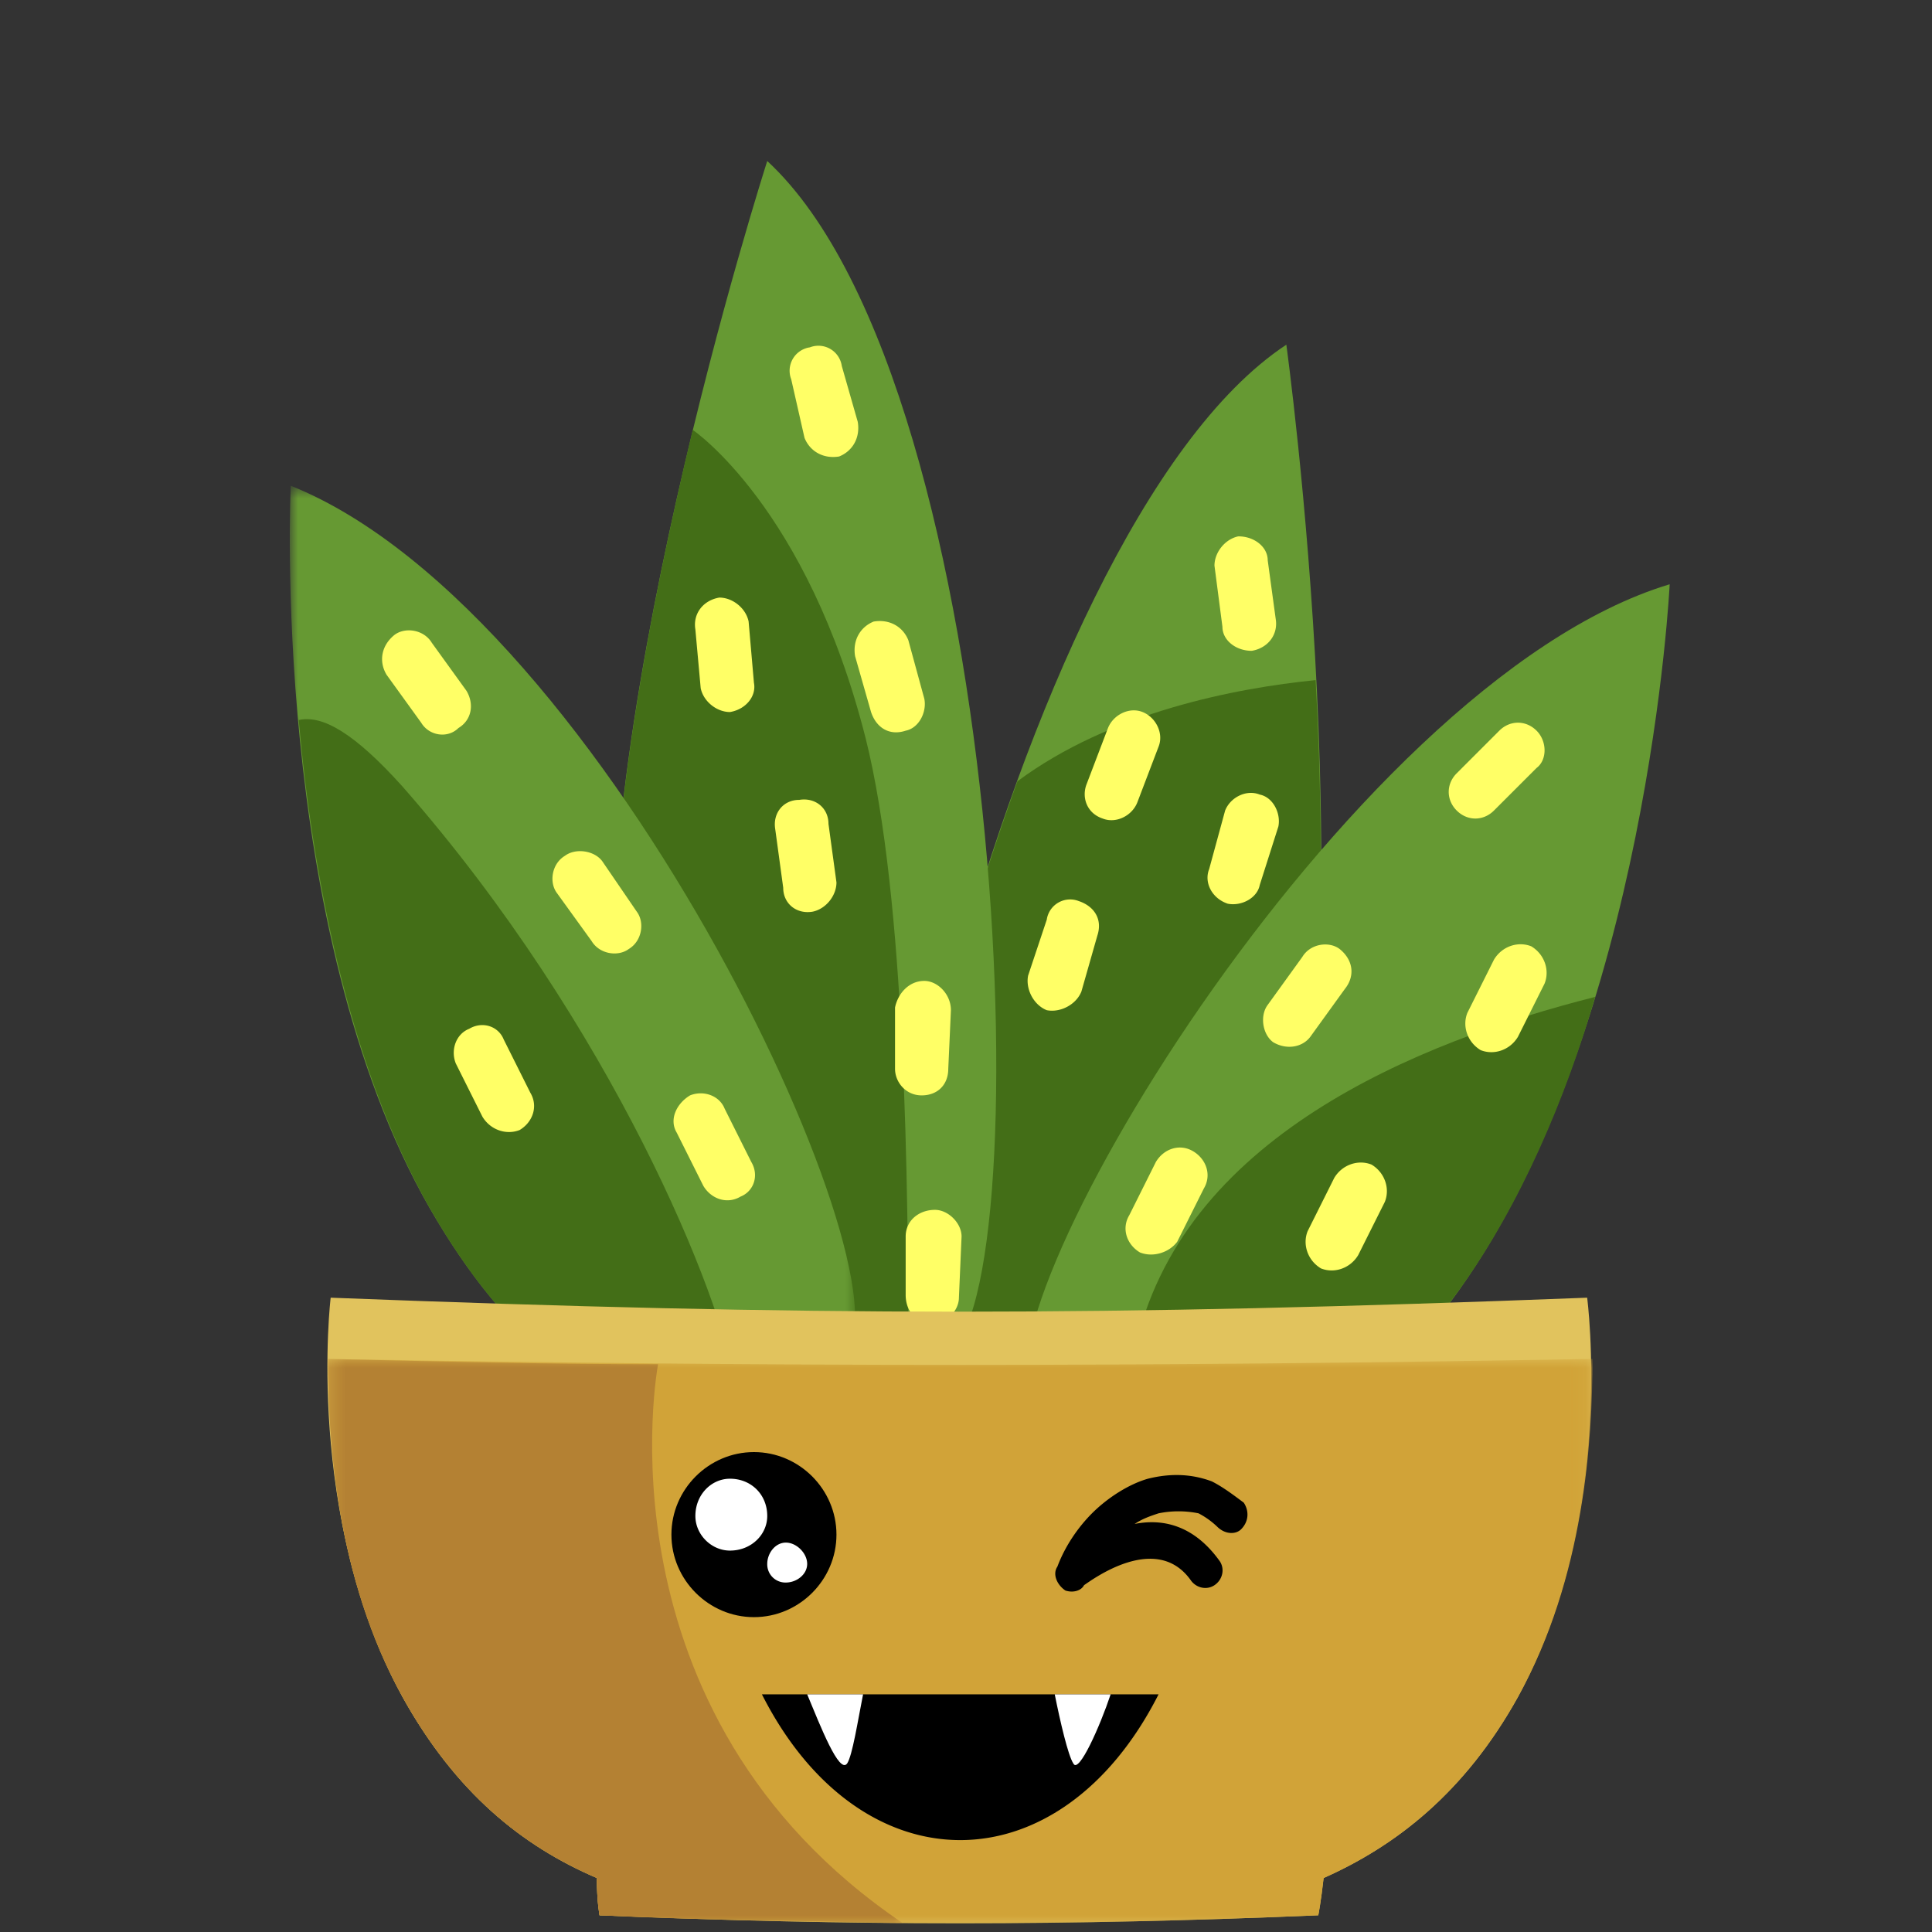 <svg xmlns="http://www.w3.org/2000/svg" xmlns:xlink="http://www.w3.org/1999/xlink" width="120" height="120"><rect width="100%" height="100%" fill="#333333" stroke="none"/><defs><path id="a" d="M0 .714h35.114v57.337H0z"/><path id="c" d="M.373.948h78.538V36H.374z"/><path id="e" d="M.373.948h35.715V36H.372z"/></defs><g fill="none" fill-rule="evenodd"><path fill="#693" d="M79.897 21.409s5.291 38.36-.662 57.375c-5.952 19.014-17.36 16.204-22.983 13.888-5.786-2.149 6.118-59.689 23.645-71.263"/><path fill="#436E17" d="M81.716 42.242c.661 12.07.496 26.787-2.48 36.542-2.977 9.258-7.11 13.392-11.409 14.88l-7.606.332s-1.984-3.97-3.637-21.991c1.487-7.441 3.802-15.708 6.613-23.48 5.787-4.298 13.56-5.786 18.52-6.282"/><path fill="#693" d="M47.655 10S35.75 47.037 38.396 66.713c2.48 19.676 14.054 18.683 20.172 17.361C64.685 82.751 63.032 24.22 47.655 10"/><path fill="#436E17" d="M43.025 26.7c-2.976 12.401-6.118 28.935-4.629 40.013 2.15 17.527 11.574 18.684 18.022 17.693 0-10.582-.165-28.605-2.645-38.526C50.135 31.495 43.025 26.7 43.025 26.7"/><g transform="translate(18 29.458)"><mask id="b" fill="#fff"><use xlink:href="#a"/></mask><path fill="#693" d="M.059.714s-1.323 27.447 8.597 44.81C18.742 63.048 29.16 58.087 34.285 54.78 39.412 51.475 19.9 8.651.06.714" mask="url(#b)"/></g><path fill="#436E17" d="M18.555 44.722c.827 9.26 2.976 21.164 8.102 30.258 6.448 11.243 13.062 13.228 18.353 12.236.496-.33.827-.66.66-1.158-.825-5.457-7.604-22.32-20.667-37.202-2.976-3.307-4.96-4.465-6.448-4.134"/><path fill="#693" d="M103.707 36.29s-1.323 27.282-13.063 43.816c-11.739 16.535-21.66 10.582-26.289 6.779-4.795-3.803 19.015-44.477 39.352-50.595"/><path fill="#436E17" d="M99.077 61.918c-1.819 6.283-4.629 12.896-8.433 18.187-7.77 10.75-14.55 11.906-19.84 10.417-.662-1.818-.828-3.967-.33-6.613 2.81-13.227 17.525-19.18 28.603-21.99"/><path fill="#FF6" d="M24.507 39.431c.662-.496 1.819-.33 2.315.496l2.149 2.976c.496.827.33 1.82-.496 2.315-.661.662-1.818.496-2.314-.33l-2.15-2.977c-.496-.827-.331-1.818.496-2.48m10.582 13.724c.662-.496 1.819-.33 2.315.331l2.149 3.141c.496.662.33 1.82-.496 2.315-.661.496-1.818.331-2.314-.496l-2.15-2.976c-.496-.662-.331-1.819.496-2.315m7.771 14.881c.827-.331 1.82 0 2.15.827l1.653 3.306c.496.827.165 1.82-.66 2.15-.828.496-1.82.166-2.316-.661l-1.654-3.307c-.496-.827 0-1.82.827-2.315m-13.723-4.133c.827-.496 1.819-.166 2.149.66l1.654 3.308c.496.827.165 1.819-.661 2.315-.827.33-1.82 0-2.315-.827l-1.654-3.307c-.33-.826 0-1.818.827-2.15M50.3 21.575a1.467 1.467 0 0 1 1.985 1.157l.992 3.471c.166.994-.33 1.82-1.157 2.15-.992.165-1.82-.33-2.15-1.157l-.826-3.638a1.467 1.467 0 0 1 1.157-1.983m3.968 17.03c.992-.165 1.819.33 2.149 1.157l.993 3.638c.165.827-.331 1.819-1.158 1.984-.992.33-1.819-.165-2.15-1.157l-.992-3.473c-.165-.992.331-1.818 1.158-2.15m3.141 22.322c.828 0 1.654.827 1.654 1.819l-.165 3.638c0 .992-.661 1.653-1.654 1.653-.992 0-1.653-.827-1.653-1.653V62.58c.165-.827.827-1.654 1.819-1.654m.661 14.22c.827 0 1.653.827 1.653 1.653l-.165 3.803c0 .827-.826 1.653-1.653 1.653-.992 0-1.654-.826-1.654-1.818v-3.638c0-.992.827-1.653 1.819-1.653M49.64 49.683c.991-.166 1.818.496 1.818 1.488l.496 3.637c0 .827-.66 1.654-1.488 1.819-.992.166-1.819-.496-1.819-1.487l-.496-3.638c-.165-.992.496-1.82 1.488-1.82M44.68 37.117c.826 0 1.652.661 1.818 1.488l.33 3.803c.165.827-.496 1.653-1.488 1.818-.827 0-1.653-.661-1.819-1.487l-.33-3.638c-.166-.992.496-1.819 1.488-1.984m32.241-3.803c.993 0 1.82.662 1.82 1.488l.496 3.638c.165.992-.496 1.818-1.488 1.984-.992 0-1.82-.662-1.82-1.488l-.495-3.803c0-.827.66-1.653 1.488-1.82m-5.952 10.913c.827.331 1.323 1.323.992 2.15l-1.323 3.472c-.331.827-1.322 1.323-2.15.992-.991-.33-1.322-1.323-.991-2.15l1.323-3.472c.33-.826 1.322-1.323 2.149-.992M67 55.966c.992.331 1.488 1.157 1.157 2.15l-.99 3.472c-.333.826-1.324 1.322-2.15 1.157-.828-.33-1.324-1.323-1.159-2.15l1.158-3.472A1.467 1.467 0 0 1 67 55.966m11.244-6.614c.827.165 1.323 1.157 1.158 1.984l-1.158 3.638c-.165.826-1.157 1.322-1.984 1.157-.992-.33-1.488-1.323-1.157-2.15l.992-3.637c.33-.827 1.322-1.323 2.149-.992M74.11 71.508c.827.496 1.157 1.488.661 2.315l-1.653 3.307c-.496.661-1.488.992-2.315.661-.827-.496-1.157-1.488-.66-2.314l1.652-3.308c.496-.826 1.488-1.157 2.315-.66m9.094-12.567c.827.661.992 1.653.331 2.48l-2.15 2.977c-.496.661-1.488.826-2.314.33-.662-.496-.827-1.653-.33-2.315l2.148-2.976c.496-.827 1.654-.992 2.315-.496M95.44 45.384c.661.661.661 1.82 0 2.314l-2.647 2.646c-.66.662-1.653.662-2.314 0-.662-.66-.662-1.653 0-2.314l2.646-2.646c.661-.662 1.653-.662 2.314 0m-.33 13.393c.827.496 1.157 1.488.827 2.315l-1.654 3.307c-.496.827-1.488 1.157-2.315.827-.826-.496-1.157-1.49-.826-2.315l1.653-3.307c.496-.827 1.488-1.158 2.315-.827m-9.921 13.558c.827.496 1.157 1.488.827 2.314l-1.654 3.307c-.496.827-1.488 1.158-2.315.827-.826-.496-1.157-1.488-.826-2.314l1.653-3.308c.496-.826 1.488-1.157 2.315-.826"/><path fill="#E1C35D" d="M20.539 80.602s-1.654 13.559 4.464 24.802c3.307 5.952 7.44 9.26 12.07 11.243 0 1.488.166 2.315.166 2.315 15.707.66 29.1.66 44.642 0 0 0 .166-.827.331-2.315 4.464-1.983 8.763-5.291 12.07-11.243 6.118-11.243 4.299-24.802 4.299-24.802-29.927 1.158-48.115 1.158-78.042 0"/><g transform="translate(20 83.458)"><mask id="d" fill="#fff"><use xlink:href="#c"/></mask><path fill="#D1A338" d="M.373.948c0 4.96.497 13.557 4.63 20.997 3.307 5.953 7.44 9.26 12.07 11.243 0 1.49.165 2.316.165 2.316 15.709.662 29.1.662 44.644 0 0 0 .165-.826.33-2.316 4.465-1.983 8.763-5.29 12.07-11.243 4.133-7.44 4.63-16.038 4.63-20.997-28.274.494-50.265.494-78.538 0" mask="url(#d)"/></g><g transform="translate(20 83.458)"><mask id="f" fill="#fff"><use xlink:href="#e"/></mask><path fill="#B48133" d="M.373.948c0 4.96.497 13.557 4.63 20.997 3.307 5.953 7.44 9.26 12.07 11.243 0 1.49.165 2.316.165 2.316 6.614.33 12.733.33 18.85.497C16.741 22.938 20.874 1.278 20.874 1.278c-6.613 0-13.392-.165-20.502-.33" mask="url(#f)"/></g><path fill="#000" d="M46.829 100.444c2.81 0 5.125-2.315 5.125-5.126 0-2.811-2.314-5.126-5.125-5.126s-5.126 2.315-5.126 5.126c0 2.81 2.315 5.126 5.126 5.126"/><path fill="#FFF" d="M45.34 96.31c1.323 0 2.315-.992 2.315-2.15 0-1.323-.992-2.314-2.315-2.314-1.157 0-2.149.99-2.149 2.315 0 1.157.992 2.149 2.15 2.149m3.472 1.984c.661 0 1.322-.496 1.322-1.157 0-.662-.66-1.323-1.322-1.323s-1.158.661-1.158 1.323a1.13 1.13 0 0 0 1.158 1.157"/><path fill="#000" d="M77.252 93.333c.33.496.33 1.158-.166 1.654-.33.33-.992.33-1.488-.166a5.008 5.008 0 0 0-1.157-.826 6.237 6.237 0 0 0-2.48 0c-.496.165-.992.33-1.488.661 1.653-.33 3.637 0 5.29 2.315.33.496.166 1.157-.33 1.488-.496.331-1.158.165-1.488-.33-2.15-2.977-6.118 0-6.614.33-.165.331-.661.496-1.157.331-.496-.33-.827-.992-.496-1.488.496-1.323 1.323-2.48 2.149-3.307.992-.992 2.315-1.819 3.472-2.149 1.323-.33 2.646-.33 3.969.165.66.331 1.322.826 1.984 1.322m-29.927 11.906H71.96c-6.117 12.07-18.518 12.07-24.636 0"/><path fill="#FFF" d="M50.135 105.239h3.472c-.33 1.652-.66 3.802-.992 4.298-.496.661-1.653-2.315-2.48-4.299m18.849.001h-3.472c.331 1.652.826 3.802 1.158 4.298.33.661 1.653-2.315 2.314-4.299"/></g></svg>